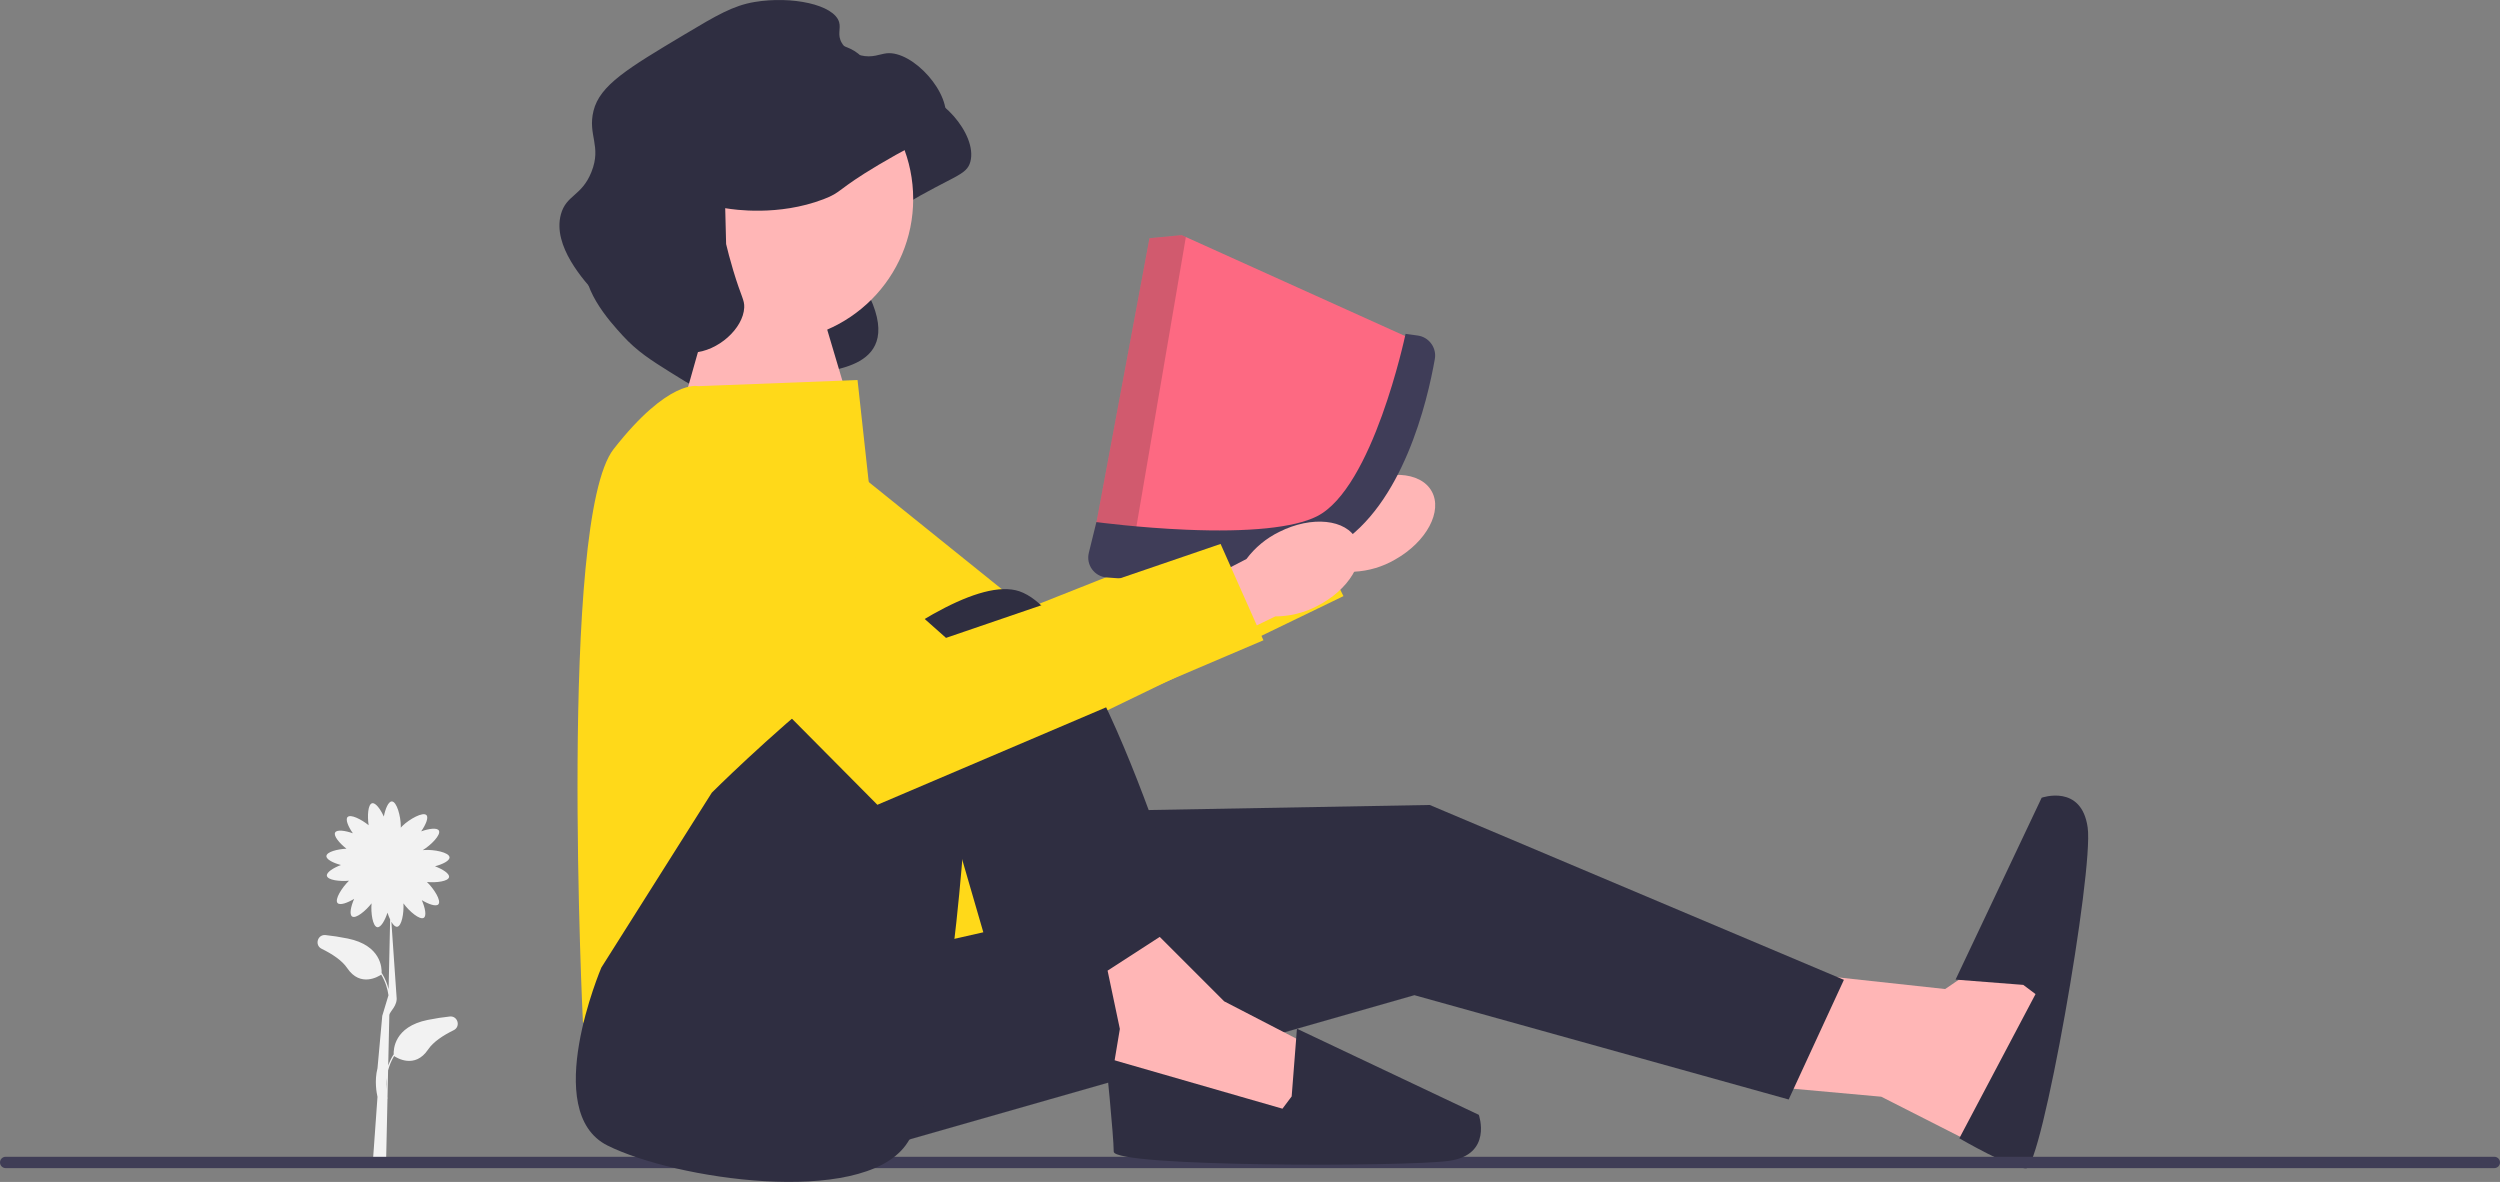 <svg xmlns="http://www.w3.org/2000/svg" width="692.68" height="327.472" viewBox="0 0 692.68 327.472" xmlns:xlink="http://www.w3.org/1999/xlink"><rect x="0" y="0" width="692.68" height="327.472" fill="#808080" stroke="none"/><path d="M207.953,68.814c.058,.01,.144,.025,.249,.042,2.051,.34,14.454,2.253,26.958-2.51,5.297-2.018,3.49-2.521,15.288-9.536,13.831-8.225,17.381-8.167,18.411-12.002,2.057-7.658-8.925-19.696-16.194-18.904-1.914,.209-3.963,1.35-7.151,.576-.7-.17-3.766-.914-5.261-3.452-1.333-2.264-.204-3.897-.74-5.754-1.407-4.874-13.14-7.306-23.427-5.587-5.916,.988-10.518,3.687-19.48,9.043-15.598,9.323-23.397,13.985-25.15,21.127-1.661,6.769,2.326,9.686-.574,16.933-2.7,6.747-6.989,6.297-8.465,11.755-2.375,8.783,6.44,18.423,10.112,22.439,4.026,4.403,7.876,6.819,12.988,10.027,6.416,4.026,9.624,6.04,13.481,5.835,6.993-.371,27.772,.893,28.043-4.894,.102-2.169,25.303-.393,12.894-23.741-1.522-2.864-31.339,.195-31.733-1.45" fill="#2f2e41"/><polygon points="492.194 301.238 521.246 303.868 557.328 322.193 563.278 300.941 568.475 274.036 557.649 261.286 538.947 274.036 499.844 269.786 492.194 301.238" fill="#ffb6b6"/><polygon points="253.326 212.832 231.224 321.64 391.886 275.737 495.594 304.639 510.895 271.486 396.136 223.033 301.779 224.733 253.326 212.832" fill="#2f2e41"/><path d="M560.588,272.885l3.4,2.55-21.112,39.957s14.261,8.32,18.511,8.32,18.751-82.28,17.051-94.432c-1.7-12.152-12.751-8.25-12.751-8.25l-23.855,50.394,18.754,1.46h-0Z" fill="#2f2e41"/><path d="M90.199,259.086c-2.228-.24-3.097,2.811-1.084,3.796,2.915,1.427,5.657,3.224,7.087,5.353,3.654,5.443,8.703,2.297,9.421,1.808,1.18,1.965,1.762,3.95,2.012,5.716l-1.722,5.706c-.075,.381,.003-.011,0,0h0l-1.32,14.522c-.904,3.528-.222,6.924,0,7.921l-1.32,18.483,3.691,.03,.398-18.083,.077-.023c-.002-.007-.03-.106-.07-.283l.164-7.472c.332-1.28,.858-2.624,1.66-3.959,.718,.488,5.767,3.635,9.421-1.808,1.429-2.129,4.172-3.927,7.087-5.353,2.013-.985,1.144-4.035-1.084-3.796-1.888,.203-3.947,.508-6.138,.954-9.288,1.891-9.481,8.198-9.399,9.644l-.063-.039c-.634,1.018-1.105,2.043-1.454,3.045l.31-14.07c.192-.997,2.338-2.576,2.002-4.995l-1.435-20.777c.507,.87,1.068,1.435,1.598,1.375,1.267-.145,1.906-3.812,1.745-6.481,1.575,2.182,4.562,4.718,5.651,3.989,.824-.551,.335-2.821-.564-4.884,1.875,1.129,3.951,1.872,4.596,1.155,.879-.979-1.228-4.318-3.171-6.182,2.601,.243,5.909-.172,6.125-1.355,.179-.975-1.79-2.206-3.897-2.998,2.116-.558,4.096-1.53,4.03-2.492-.094-1.37-4.301-2.199-6.992-2.016-.155,.011-.301,.025-.439,.041,2.306-1.399,5.143-4.282,4.479-5.438-.494-.86-2.792-.527-4.911,.231,1.255-1.794,2.136-3.815,1.465-4.506-.957-.985-4.703,1.101-6.639,2.981-.18,.175-.338,.342-.476,.502,.007-.137,.011-.281,.011-.433,0-2.698-1.113-6.839-2.487-6.839-.964,0-1.8,2.041-2.212,4.19-.934-2.048-2.295-3.929-3.256-3.684-1.149,.292-1.348,3.525-.953,6.086-2.027-1.644-4.996-3.131-5.833-2.269-.672,.692,.21,2.713,1.465,4.506-2.12-.757-4.418-1.09-4.911-.231-.537,.935,1.219,3.003,3.131,4.499-2.535,.116-5.473,.882-5.551,2.025-.066,.962,1.914,1.934,4.03,2.492-2.107,.792-4.076,2.023-3.897,2.998,.217,1.184,3.525,1.598,6.125,1.355-1.943,1.864-4.05,5.204-3.171,6.182,.644,.717,2.721-.025,4.596-1.155-.9,2.063-1.388,4.333-.564,4.884,1.031,.69,3.765-1.548,5.39-3.64-.238,2.671,.319,6.43,1.596,6.604,.982,.134,2.122-1.889,2.817-4.03,.209,.666,.459,1.317,.734,1.89l-.425,19.329c-.353-1.431-.938-2.947-1.872-4.445l-.063,.039c.081-1.446-.111-7.753-9.399-9.644-2.191-.446-4.25-.751-6.138-.954l0-0Zm16.93,39.62l-.07,3.162c-.064-.887-.071-1.967,.07-3.162Z" fill="#f2f2f2"/><path d="M691.109,320.509H1.571c-.871,0-1.571,.7-1.571,1.571,0,.871,.7,1.571,1.571,1.571H691.109c.871,0,1.571-.7,1.571-1.571s-.7-1.571-1.571-1.571Z" fill="#3f3d56"/><polygon points="187.55 118.178 198.601 79.075 225.803 79.925 235.154 111.377 187.55 118.178" fill="#ffb6b6"/><path d="M193.396,106.999l-0,0s-8.076-2.125-23.377,17.426c-15.301,19.551-8.501,158.962-8.501,158.962l110.933-25.077-29.029-99.94-5.824-53.072-44.203,1.7v0Z" fill="#ffd919"/><g><path id="uuid-b9858c30-f397-4403-a0fe-0b031a3a9912-122" d="M366.457,142.905l-36.494,21.13,8.015,14.737,37.215-20.364c3.996-.2,7.886-1.355,11.344-3.367,8.725-4.917,13.259-13.4,10.132-18.951-3.128-5.551-12.734-6.066-21.455-1.149-3.513,1.917-6.516,4.648-8.757,7.964Z" fill="#ffb6b6"/><polygon points="191.567 146.19 267.571 215.805 372.237 165.167 359.108 139.071 284.357 168.705 212.684 111.006 191.567 146.19" fill="#ffd919"/></g><path d="M166.619,268.086l30.602-48.454s61.205-61.205,84.156-56.104c22.952,5.1,50.154,101.158,50.154,101.158l-22.952,14.451-40.803-56.954s-4.25,78.206-16.891,95.207c-12.64,17.001-63.865,9.351-82.567,0s-1.7-49.304-1.7-49.304v0Z" fill="#2f2e41"/><polygon points="306.88 268.936 310.28 285.087 308.58 295.288 314.53 307.189 361.284 312.289 363.834 290.188 339.182 277.437 321.331 259.585 306.88 268.936" fill="#ffb6b6"/><path d="M357.884,303.789l-2.55,3.4-48.962-14.11s2.209,21.76,2.209,26.011,80.756,4.25,92.908,2.55c12.152-1.7,8.25-12.751,8.25-12.751l-50.394-23.855-1.46,18.754v0Z" fill="#2f2e41"/><g><polygon points="302.065 154.014 343.466 157.629 367.818 150.194 381.606 133.353 392.881 94.718 328.571 65.676 327.397 65.148 318.485 66.005 302.436 152.021 302.065 154.014" fill="#fd6982"/><polygon points="302.436 152.021 313.565 153.533 328.571 65.676 327.397 65.148 318.485 66.005 302.436 152.021" fill="#241f20" opacity=".2"/><path d="M306.605,159.994c-1.617-.128-3.089-.956-4.039-2.27s-1.272-2.973-.884-4.548l2.097-8.525,.191,.026c.114,.015,11.547,1.54,24.718,2.094,17.405,.733,29.925-.554,36.206-3.72,15.47-7.803,24.418-49.93,24.506-50.355l.041-.197,3.364,.466c1.522,.211,2.858,1.011,3.761,2.252,.902,1.238,1.252,2.75,.987,4.258-2.072,11.78-8.849,40.39-26.986,51.598-.178,.11-.355,.217-.535,.325-18.203,10.835-50.355,9.63-63.427,8.597Z" fill="#3f3d58"/></g><g><path id="uuid-89ceabf5-3d72-4b0e-954e-73915df3a7c3-123" d="M354.477,147.354c-3.601,1.747-6.731,4.331-9.127,7.536l-37.461,19.363,7.303,15.103,38.145-18.564c4.001-.009,7.941-.977,11.492-2.821,8.95-4.495,13.884-12.752,11.025-18.445-2.859-5.694-12.43-6.667-21.375-2.172l-0,0Z" fill="#ffb6b6"/><polygon points="170.503 149.822 243.097 222.986 350.061 177.402 338.192 150.709 262.112 176.741 193.276 115.686 170.503 149.822" fill="#ffd919"/></g><circle cx="213.626" cy="55.128" r="39.395" fill="#ffb6b6"/><path d="M200.937,57.677c.058,.01,.144,.025,.249,.042,2.051,.34,14.454,2.253,26.958-2.51,5.297-2.018,3.49-2.521,15.288-9.536,13.831-8.225,17.381-8.167,18.411-12.002,2.057-7.658-8.925-19.696-16.194-18.904-1.914,.209-3.963,1.35-7.151,.576-.7-.17-3.766-.914-5.261-3.452-1.333-2.264-.204-3.897-.74-5.754-1.407-4.874-13.14-7.306-23.427-5.587-5.916,.988-10.518,3.687-19.48,9.043-15.598,9.323-23.397,13.985-25.15,21.127-1.661,6.769,2.326,9.686-.574,16.933-2.7,6.747-6.989,6.297-8.465,11.755-2.375,8.783,6.44,18.423,10.112,22.439,4.026,4.403,7.876,6.819,12.988,10.027,6.416,4.026,9.624,6.04,13.481,5.835,6.993-.371,13.948-6.708,14.219-12.495,.102-2.169-.803-2.819-3.042-10.274-.933-3.106-1.58-5.67-1.973-7.315" fill="#2f2e41"/></svg>